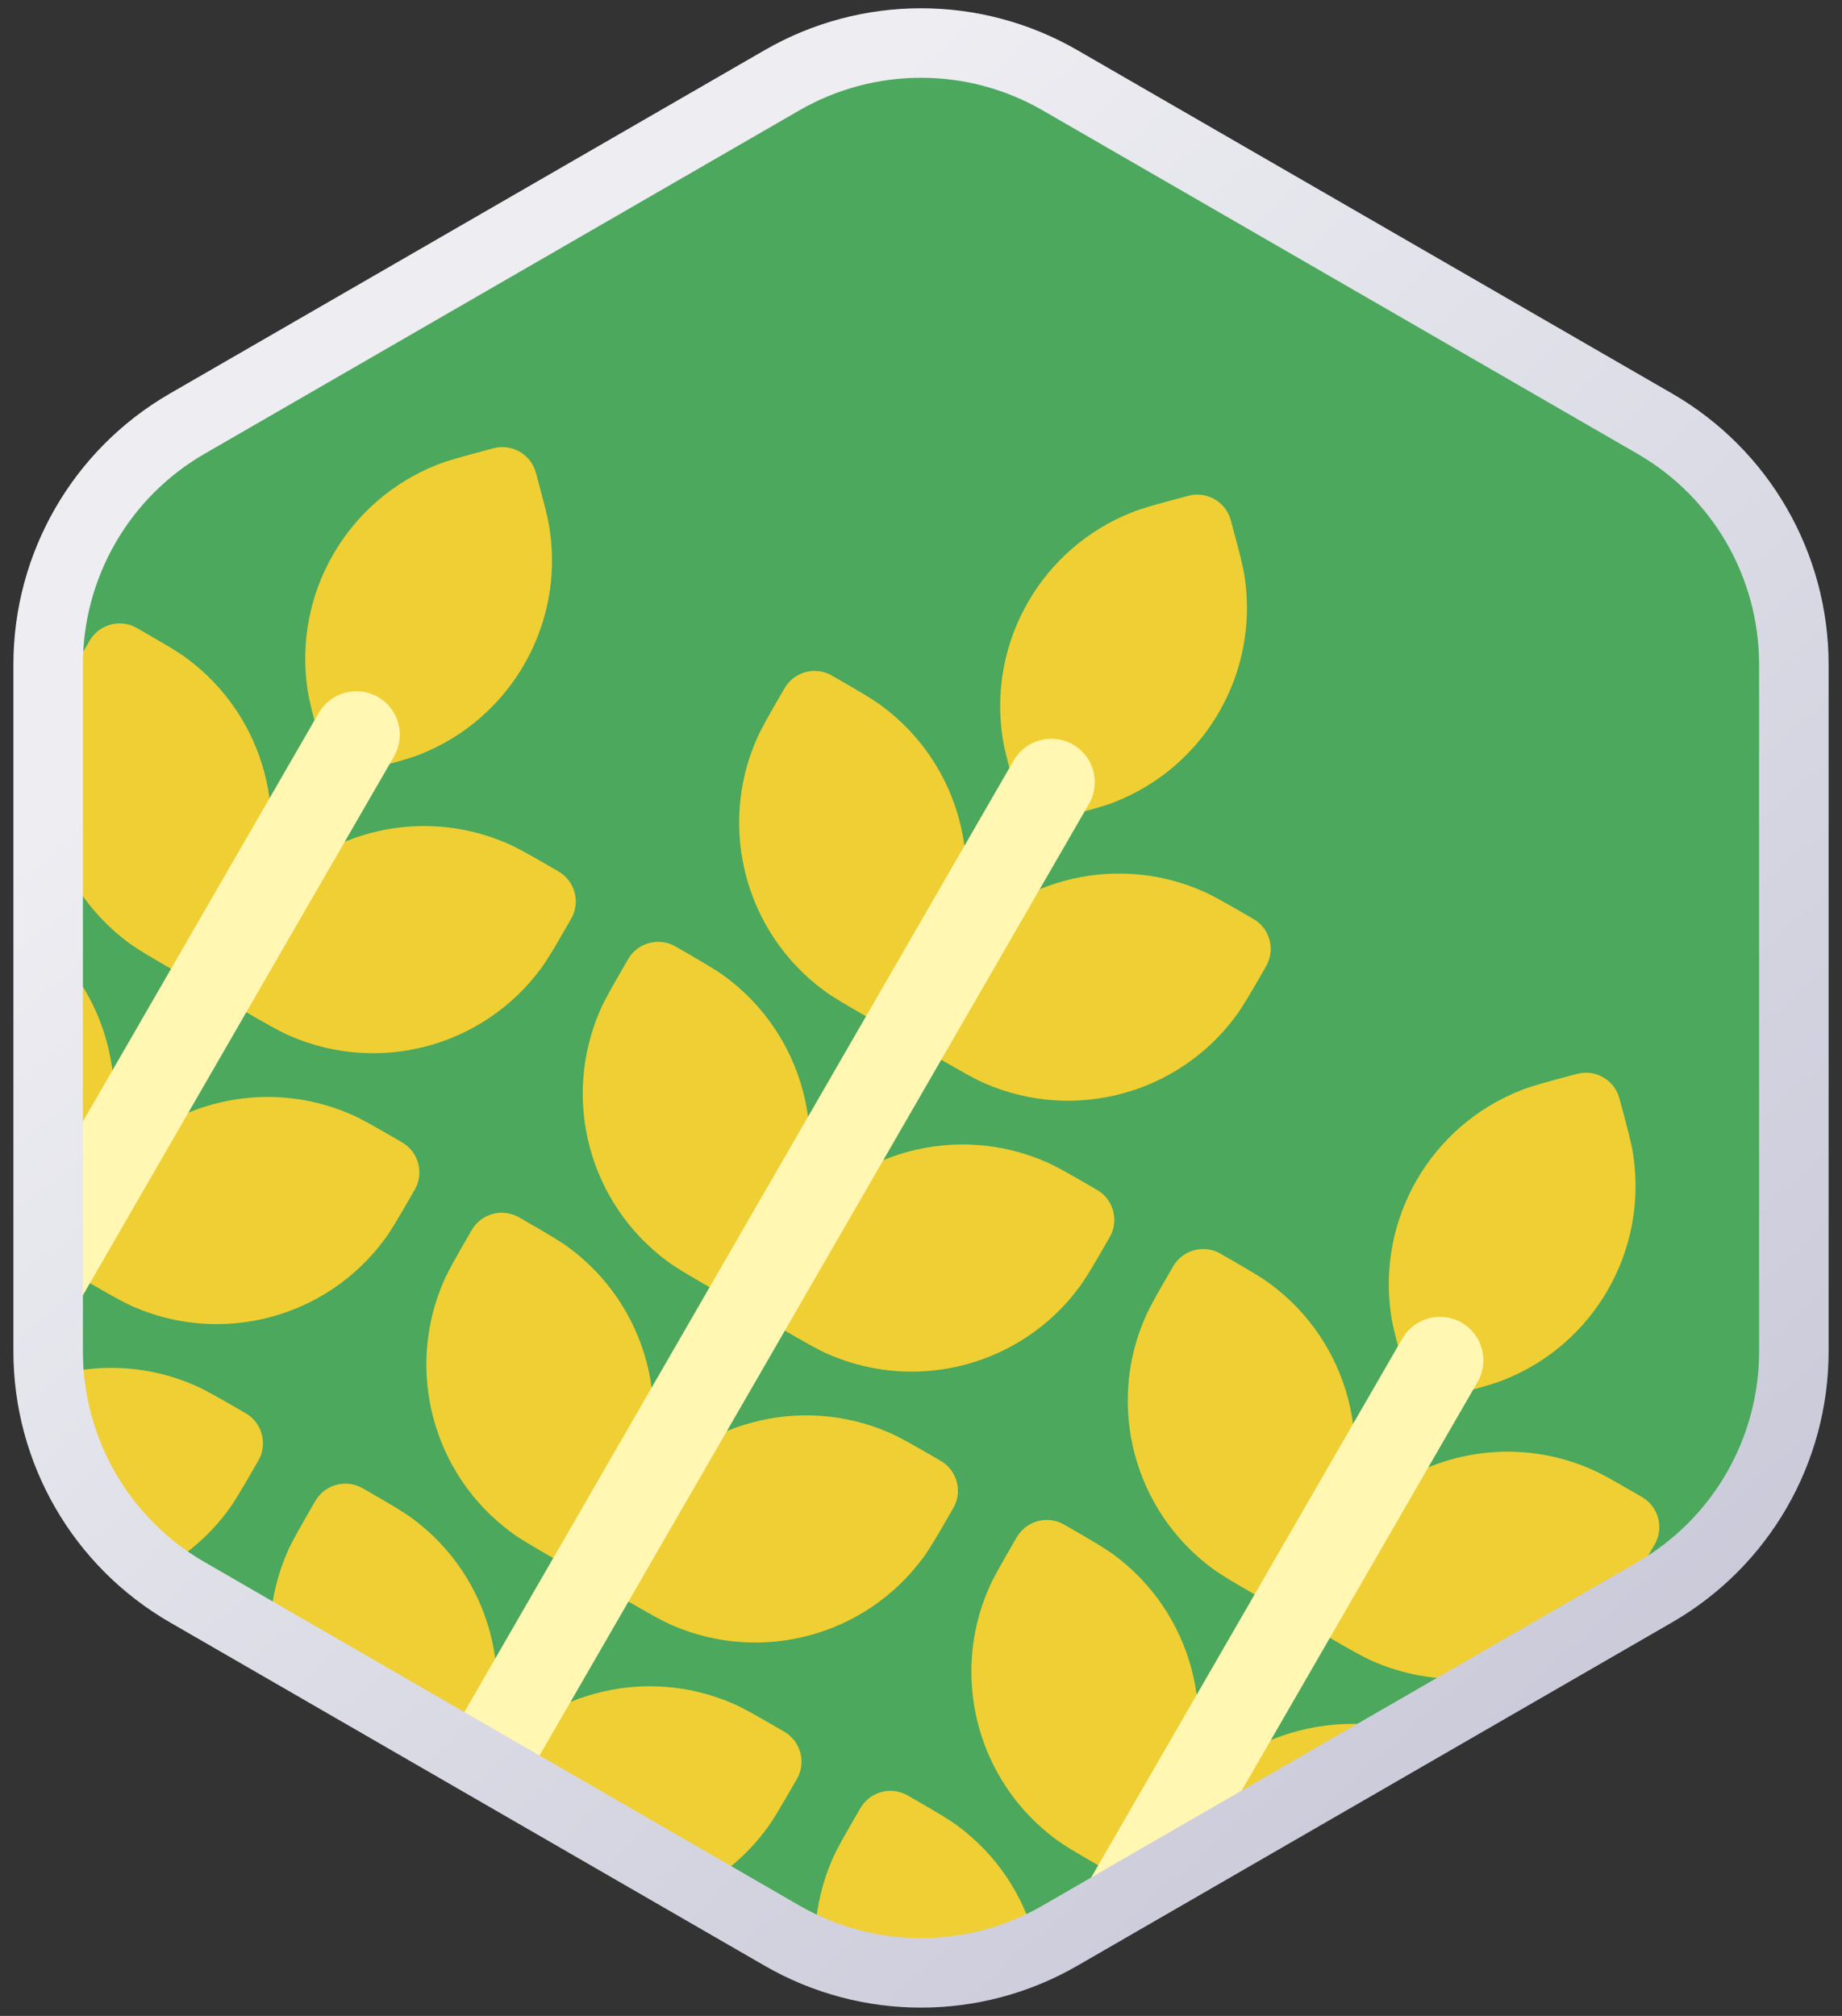 <svg width="106" height="116" viewBox="0 0 106 116" fill="none" xmlns="http://www.w3.org/2000/svg">
<rect x="0" y="0" width="106" height="116" fill="#333333" stroke="none"/>
<g clip-path="url(#clip0_24569_13478)">
<path d="M45 4.619C49.95 1.761 56.05 1.761 61 4.619L95.23 24.381C100.18 27.239 103.229 32.521 103.229 38.238V77.762C103.229 83.479 100.18 88.761 95.23 91.619L61 111.381C56.05 114.239 49.95 114.239 45 111.381L10.771 91.619C5.82 88.761 2.771 83.479 2.771 77.762V38.238C2.771 32.521 5.82 27.239 10.771 24.381L45 4.619Z" fill="#4BA85C"/>
<mask id="mask0_24569_13478" style="mask-type:luminance" maskUnits="userSpaceOnUse" x="2" y="2" width="102" height="112">
<path d="M45 4.619C49.95 1.761 56.05 1.761 61 4.619L95.23 24.381C100.18 27.239 103.229 32.521 103.229 38.238V77.762C103.229 83.479 100.18 88.761 95.23 91.619L61 111.381C56.05 114.239 49.95 114.239 45 111.381L10.771 91.619C5.82 88.761 2.771 83.479 2.771 77.762V38.238C2.771 32.521 5.82 27.239 10.771 24.381L45 4.619Z" fill="white"/>
</mask>
<g mask="url(#mask0_24569_13478)">
<path d="M72.714 55.855C72.846 55.625 72.913 55.51 72.957 55.407C73.331 54.552 73.063 53.552 72.312 52.998C72.222 52.932 72.107 52.865 71.877 52.733C70.498 51.937 69.809 51.538 69.191 51.269C64.059 49.03 58.062 50.637 54.737 55.142C54.337 55.684 53.939 56.374 53.143 57.752L52 59.732L53.98 60.875C55.358 61.671 56.048 62.069 56.665 62.338C61.797 64.577 67.795 62.97 71.119 58.465C71.519 57.923 71.918 57.234 72.714 55.855Z" fill="#EFCF33"/>
<path d="M95.077 89.121C95.209 88.891 95.276 88.776 95.321 88.673C95.694 87.818 95.426 86.818 94.675 86.264C94.585 86.198 94.47 86.131 94.24 85.999C92.861 85.202 92.172 84.804 91.554 84.535C86.423 82.296 80.425 83.903 77.1 88.408C76.7 88.95 76.302 89.639 75.506 91.018L74.363 92.998L76.343 94.141C77.721 94.937 78.411 95.335 79.028 95.604C84.16 97.843 90.158 96.236 93.482 91.731C93.882 91.189 94.281 90.5 95.077 89.121Z" fill="#EFCF33"/>
<path d="M86.706 104.993C86.839 104.762 86.906 104.646 86.951 104.542C87.324 103.679 87.032 102.66 86.249 102.087C86.155 102.018 86.035 101.949 85.796 101.81C84.361 100.982 83.643 100.568 83.002 100.285C77.671 97.936 71.503 99.48 68.137 104.005C67.732 104.549 67.331 105.243 66.529 106.632L65.379 108.625L67.439 109.814C68.874 110.643 69.592 111.057 70.233 111.34C75.564 113.689 81.732 112.145 85.098 107.62C85.503 107.076 85.904 106.381 86.706 104.993Z" fill="#EFCF33"/>
<path d="M32.723 53.121C32.855 52.891 32.922 52.776 32.967 52.673C33.34 51.818 33.072 50.818 32.321 50.264C32.231 50.197 32.116 50.131 31.886 49.998C30.507 49.202 29.818 48.804 29.2 48.535C24.069 46.296 18.071 47.903 14.746 52.408C14.346 52.95 13.948 53.639 13.152 55.018L12.009 56.998L13.989 58.141C15.368 58.937 16.057 59.335 16.675 59.604C21.806 61.843 27.804 60.236 31.129 55.731C31.529 55.189 31.927 54.5 32.723 53.121Z" fill="#EFCF33"/>
<path d="M63.714 71.444C63.846 71.214 63.913 71.099 63.958 70.996C64.331 70.141 64.063 69.141 63.312 68.587C63.222 68.52 63.107 68.454 62.877 68.321C61.498 67.525 60.809 67.127 60.191 66.858C55.059 64.619 49.062 66.226 45.737 70.731C45.337 71.273 44.939 71.962 44.143 73.341L43 75.32L44.98 76.463C46.358 77.259 47.048 77.657 47.665 77.927C52.797 80.166 58.795 78.559 62.119 74.054C62.52 73.512 62.917 72.822 63.714 71.444Z" fill="#EFCF33"/>
<path d="M23.723 68.709C23.855 68.479 23.922 68.365 23.967 68.262C24.34 67.406 24.072 66.407 23.321 65.853C23.231 65.786 23.116 65.72 22.886 65.587C21.507 64.791 20.818 64.393 20.2 64.123C15.069 61.884 9.071 63.492 5.746 67.996C5.346 68.538 4.948 69.228 4.152 70.607L3.009 72.586L4.989 73.729C6.368 74.525 7.057 74.923 7.675 75.193C12.806 77.431 18.804 75.824 22.129 71.32C22.529 70.778 22.927 70.088 23.723 68.709Z" fill="#EFCF33"/>
<path d="M54.714 87.032C54.846 86.802 54.913 86.687 54.958 86.584C55.331 85.729 55.063 84.729 54.312 84.175C54.222 84.109 54.107 84.042 53.877 83.91C52.498 83.114 51.809 82.716 51.191 82.446C46.059 80.207 40.062 81.814 36.737 86.319C36.337 86.861 35.939 87.551 35.143 88.929L34 90.909L35.98 92.052C37.358 92.848 38.048 93.246 38.665 93.515C43.797 95.754 49.795 94.147 53.119 89.642C53.52 89.1 53.917 88.411 54.714 87.032Z" fill="#EFCF33"/>
<path d="M14.723 84.298C14.855 84.068 14.922 83.953 14.967 83.85C15.34 82.995 15.072 81.995 14.321 81.441C14.231 81.374 14.116 81.308 13.886 81.175C12.507 80.379 11.818 79.981 11.2 79.712C6.069 77.473 0.071 79.08 -3.254 83.585C-3.654 84.127 -4.052 84.817 -4.848 86.195L-5.991 88.175L-4.011 89.318C-2.632 90.114 -1.943 90.512 -1.325 90.781C3.806 93.02 9.804 91.413 13.129 86.908C13.529 86.366 13.927 85.677 14.723 84.298Z" fill="#EFCF33"/>
<path d="M45.714 102.62C45.846 102.391 45.913 102.276 45.958 102.173C46.331 101.317 46.063 100.318 45.312 99.764C45.222 99.697 45.107 99.631 44.877 99.498C43.498 98.702 42.809 98.304 42.191 98.034C37.059 95.796 31.062 97.403 27.737 101.907C27.337 102.45 26.939 103.139 26.143 104.518L25 106.497L26.98 107.64C28.358 108.436 29.048 108.834 29.665 109.104C34.797 111.343 40.795 109.735 44.119 105.231C44.52 104.689 44.917 103.999 45.714 102.62Z" fill="#EFCF33"/>
<path d="M45.001 39.855C45.133 39.625 45.2 39.51 45.266 39.42C45.821 38.669 46.82 38.401 47.675 38.774C47.778 38.819 47.893 38.886 48.123 39.018C49.502 39.814 50.191 40.212 50.733 40.613C55.238 43.937 56.845 49.935 54.606 55.066C54.337 55.684 53.939 56.374 53.143 57.752L52 59.732L50.02 58.589C48.642 57.793 47.952 57.395 47.41 56.995C42.905 53.67 41.298 47.672 43.537 42.541C43.807 41.923 44.205 41.234 45.001 39.855Z" fill="#EFCF33"/>
<path d="M67.364 73.121C67.497 72.891 67.563 72.776 67.63 72.686C68.184 71.935 69.183 71.667 70.039 72.04C70.142 72.085 70.257 72.151 70.486 72.284C71.865 73.08 72.555 73.478 73.097 73.879C77.601 77.203 79.209 83.201 76.97 88.332C76.7 88.95 76.302 89.639 75.506 91.018L74.363 92.998L72.384 91.855C71.005 91.059 70.316 90.661 69.773 90.261C65.269 86.936 63.661 80.938 65.9 75.807C66.17 75.189 66.568 74.5 67.364 73.121Z" fill="#EFCF33"/>
<path d="M5.01 37.121C5.143 36.891 5.209 36.776 5.276 36.686C5.83 35.935 6.829 35.667 7.685 36.04C7.788 36.085 7.903 36.151 8.132 36.284C9.511 37.08 10.201 37.478 10.743 37.879C15.247 41.203 16.855 47.201 14.616 52.332C14.346 52.95 13.948 53.639 13.152 55.018L12.009 56.998L10.03 55.855C8.651 55.059 7.962 54.661 7.419 54.261C2.915 50.936 1.308 44.938 3.546 39.807C3.816 39.189 4.214 38.5 5.01 37.121Z" fill="#EFCF33"/>
<path d="M-4.042 52.68C-3.91 52.45 -3.843 52.336 -3.777 52.245C-3.222 51.494 -2.223 51.227 -1.368 51.6C-1.265 51.645 -1.15 51.711 -0.92 51.843C0.459 52.64 1.148 53.038 1.691 53.438C6.195 56.762 7.802 62.76 5.563 67.892C5.294 68.509 4.896 69.199 4.1 70.578L2.957 72.557L0.978 71.414C-0.401 70.618 -1.091 70.22 -1.633 69.82C-6.138 66.495 -7.745 60.498 -5.506 55.366C-5.236 54.748 -4.838 54.059 -4.042 52.68Z" fill="#EFCF33"/>
<path d="M36.001 55.444C36.133 55.214 36.2 55.099 36.266 55.008C36.821 54.258 37.82 53.99 38.675 54.363C38.778 54.408 38.893 54.474 39.123 54.607C40.502 55.403 41.191 55.801 41.733 56.201C46.238 59.526 47.845 65.524 45.606 70.655C45.337 71.273 44.939 71.962 44.143 73.341L43 75.32L41.02 74.178C39.642 73.382 38.952 72.984 38.41 72.583C33.905 69.259 32.298 63.261 34.537 58.13C34.807 57.512 35.205 56.822 36.001 55.444Z" fill="#EFCF33"/>
<path d="M58.364 88.709C58.497 88.479 58.563 88.365 58.63 88.274C59.184 87.523 60.183 87.255 61.039 87.629C61.142 87.674 61.257 87.74 61.486 87.873C62.865 88.669 63.555 89.067 64.097 89.467C68.601 92.791 70.209 98.789 67.97 103.921C67.7 104.538 67.302 105.228 66.506 106.607L65.363 108.586L63.384 107.443C62.005 106.647 61.316 106.249 60.773 105.849C56.269 102.524 54.661 96.527 56.9 91.395C57.17 90.778 57.568 90.088 58.364 88.709Z" fill="#EFCF33"/>
<path d="M27.001 71.032C27.133 70.802 27.2 70.687 27.266 70.597C27.82 69.846 28.82 69.578 29.675 69.951C29.778 69.996 29.893 70.063 30.123 70.195C31.502 70.991 32.191 71.389 32.733 71.79C37.238 75.114 38.845 81.112 36.606 86.243C36.337 86.861 35.939 87.551 35.143 88.929L34 90.909L32.02 89.766C30.642 88.97 29.952 88.572 29.41 88.172C24.905 84.847 23.298 78.849 25.537 73.718C25.807 73.1 26.205 72.411 27.001 71.032Z" fill="#EFCF33"/>
<path d="M49.364 104.298C49.497 104.068 49.563 103.953 49.63 103.863C50.184 103.112 51.183 102.844 52.039 103.217C52.142 103.262 52.257 103.329 52.486 103.461C53.865 104.257 54.555 104.655 55.097 105.055C59.601 108.38 61.209 114.378 58.97 119.509C58.7 120.127 58.302 120.816 57.506 122.195L56.363 124.175L54.384 123.032C53.005 122.236 52.316 121.838 51.773 121.438C47.269 118.113 45.661 112.115 47.9 106.984C48.17 106.366 48.568 105.677 49.364 104.298Z" fill="#EFCF33"/>
<path d="M18.001 86.62C18.133 86.391 18.2 86.276 18.266 86.185C18.82 85.434 19.82 85.167 20.675 85.54C20.778 85.585 20.893 85.651 21.123 85.784C22.502 86.58 23.191 86.978 23.733 87.378C28.238 90.703 29.845 96.7 27.606 101.832C27.337 102.45 26.939 103.139 26.143 104.518L25 106.497L23.02 105.354C21.642 104.558 20.952 104.16 20.41 103.76C15.905 100.436 14.298 94.438 16.537 89.306C16.807 88.689 17.205 87.999 18.001 86.62Z" fill="#EFCF33"/>
<path d="M30.915 27.485C30.846 27.229 30.812 27.101 30.77 26.996C30.43 26.128 29.533 25.61 28.611 25.749C28.5 25.766 28.372 25.8 28.115 25.869C26.577 26.281 25.808 26.487 25.181 26.733C19.969 28.779 16.865 34.156 17.699 39.693C17.8 40.359 18.006 41.128 18.418 42.666C18.486 42.922 18.521 43.05 18.562 43.155C18.903 44.023 19.799 44.541 20.722 44.402C20.833 44.385 20.961 44.351 21.217 44.282C22.755 43.87 23.524 43.664 24.151 43.418C29.363 41.372 32.468 35.995 31.633 30.459C31.533 29.792 31.327 29.023 30.915 27.485Z" fill="#EFCF33"/>
<path d="M93.268 63.485C93.2 63.229 93.165 63.101 93.124 62.996C92.783 62.128 91.887 61.61 90.965 61.749C90.853 61.766 90.725 61.8 90.469 61.869C88.931 62.281 88.162 62.487 87.535 62.733C82.323 64.779 79.219 70.156 80.053 75.692C80.153 76.359 80.359 77.128 80.772 78.666C80.84 78.922 80.874 79.05 80.915 79.155C81.256 80.023 82.153 80.541 83.075 80.402C83.186 80.385 83.315 80.351 83.571 80.282C85.109 79.87 85.878 79.664 86.505 79.418C91.717 77.372 94.821 71.995 93.987 66.459C93.886 65.792 93.68 65.023 93.268 63.485Z" fill="#EFCF33"/>
<path d="M70.905 30.22C70.837 29.963 70.802 29.835 70.761 29.73C70.42 28.862 69.524 28.345 68.601 28.483C68.49 28.5 68.362 28.535 68.106 28.603C66.568 29.015 65.799 29.221 65.172 29.468C59.96 31.513 56.855 36.891 57.69 42.427C57.79 43.093 57.996 43.862 58.408 45.4C58.477 45.656 58.511 45.784 58.553 45.889C58.893 46.757 59.79 47.275 60.712 47.136C60.823 47.119 60.952 47.085 61.208 47.016C62.746 46.604 63.515 46.398 64.142 46.152C69.354 44.106 72.458 38.729 71.624 33.193C71.523 32.526 71.317 31.757 70.905 30.22Z" fill="#EFCF33"/>
<path fill-rule="evenodd" clip-rule="evenodd" d="M61.75 42.844C62.946 43.535 63.355 45.064 62.665 46.26L27.915 106.448C27.225 107.644 25.696 108.054 24.5 107.363C23.304 106.673 22.895 105.144 23.585 103.948L58.335 43.76C59.025 42.564 60.554 42.154 61.75 42.844Z" fill="#FFF7B2"/>
<path fill-rule="evenodd" clip-rule="evenodd" d="M84.113 76.11C85.309 76.801 85.719 78.33 85.028 79.525L50.278 139.714C49.588 140.91 48.059 141.32 46.863 140.629C45.667 139.939 45.258 138.41 45.948 137.214L80.698 77.025C81.388 75.83 82.917 75.42 84.113 76.11Z" fill="#FFF7B2"/>
<path fill-rule="evenodd" clip-rule="evenodd" d="M21.759 40.11C22.955 40.801 23.365 42.33 22.674 43.525L-12.076 103.714C-12.766 104.91 -14.295 105.32 -15.491 104.629C-16.686 103.939 -17.096 102.41 -16.406 101.214L18.344 41.025C19.035 39.83 20.564 39.42 21.759 40.11Z" fill="#FFF7B2"/>
</g>
<path d="M45 4.619C49.95 1.761 56.05 1.761 61 4.619L95.23 24.381C100.18 27.239 103.229 32.521 103.229 38.238V77.762C103.229 83.479 100.18 88.761 95.23 91.619L61 111.381C56.05 114.239 49.95 114.239 45 111.381L10.771 91.619C5.82 88.761 2.771 83.479 2.771 77.762V38.238C2.771 32.521 5.82 27.239 10.771 24.381L45 4.619Z" stroke="url(#paint0_linear_24569_13478)" stroke-width="4"/>
</g>
<defs>
<linearGradient id="paint0_linear_24569_13478" x1="8.715" y1="18.006" x2="88.334" y2="106.121" gradientUnits="userSpaceOnUse">
<stop stop-color="#EDEDF2"/>
<stop offset="0.15" stop-color="#EDEDF2"/>
<stop offset="1" stop-color="#C9C9D9"/>
</linearGradient>
<clipPath id="clip0_24569_13478">
<rect width="106" height="116" fill="white"/>
</clipPath>
</defs>
</svg>
